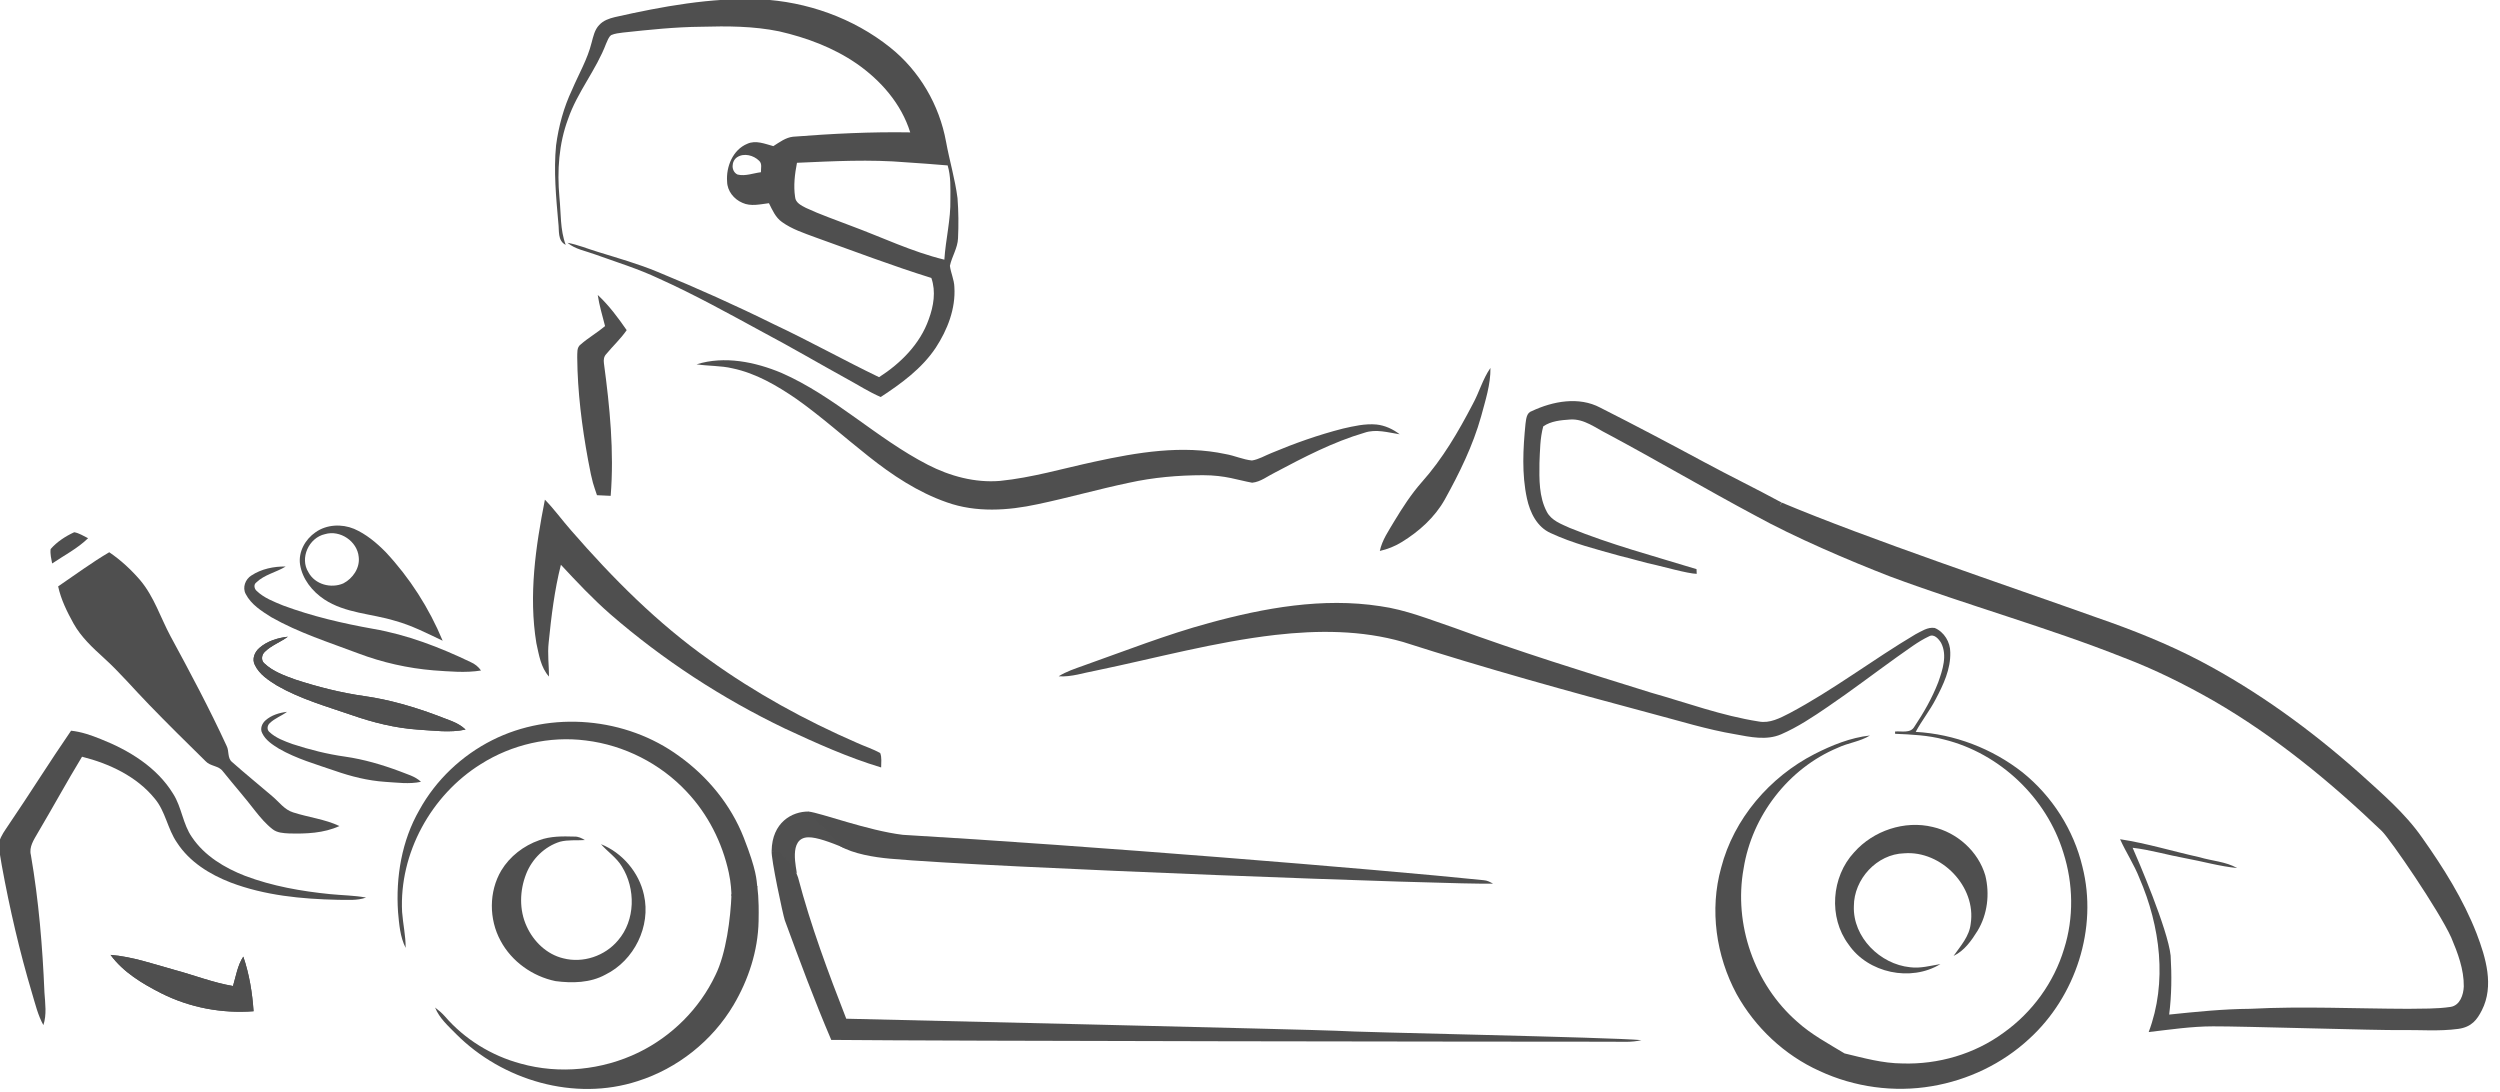 <?xml version="1.0" encoding="UTF-8" standalone="no"?>
<svg width="100%" height="100%" viewBox="0 0 1280 559" version="1.1" xmlns="http://www.w3.org/2000/svg" xmlns:xlink="http://www.w3.org/1999/xlink" xmlns:sketch="http://www.bohemiancoding.com/sketch/ns">
    <title>kart</title>
        <g id="kart" stroke="none" stroke-width="1" fill="none" fill-rule="evenodd">
            <path d="M314.77,8.77 C339.12,3.29 363.96,-1.29 389.02,-0.37 C413.04,0.79 436.87,9.21 455.71,24.26 C470.73,36.19 480.97,53.75 484.38,72.59 C486.14,82.25 488.99,91.7 490.25,101.44 C490.77,108.27 490.83,115.15 490.51,122 C490.33,127.02 487.36,131.31 486.35,136.11 C486.82,139.78 488.53,143.21 488.64,146.95 C489.35,158.06 485.08,168.89 479.1,178.05 C472,188.69 461.48,196.37 450.93,203.27 C444.98,200.74 439.56,197.2 433.9,194.13 C419.49,186.19 405.3,177.86 390.76,170.15 C373.17,160.59 355.64,150.85 337.37,142.63 C326.82,137.63 315.63,134.21 304.67,130.26 C299.89,128.48 294.56,127.66 290.53,124.3 C295.87,125.27 300.9,127.4 306.08,128.96 C316.37,132.16 326.77,135.07 336.73,139.22 C356.79,147.47 376.6,156.33 396.05,165.95 C414.3,174.52 431.92,184.37 450.08,193.12 C461.16,186.01 471.11,176.1 475.53,163.45 C478,156.74 479.27,149.23 476.85,142.31 C456.81,136.08 437.19,128.57 417.43,121.51 C411.57,119.32 405.48,117.36 400.36,113.66 C397.06,111.34 395.44,107.52 393.7,104.04 C389.22,104.56 384.41,105.84 380.11,103.84 C375.78,102.01 372.37,97.82 372.28,93 C371.69,85.41 375.2,76.66 382.61,73.62 C386.97,71.63 391.65,73.66 395.95,74.82 C399.09,72.84 402.22,70.43 406.03,70 C425.99,68.44 446,67.44 466.03,67.78 C461.5,53.15 450.91,41.09 438.48,32.49 C426.6,24.34 412.9,19.25 398.93,16.05 C385.82,13.35 372.34,13.32 359.01,13.7 C345.62,13.82 332.29,15.24 318.98,16.67 C316.95,16.95 314.85,17.12 312.95,17.96 C311.54,19 311.06,20.82 310.33,22.33 C305.22,35.86 295.58,47.16 290.87,60.87 C286.1,73.61 285.21,87.46 286.42,100.92 C287.27,109.09 286.72,117.55 289.64,125.38 C285.35,123.23 286.4,118.02 285.86,114.08 C284.71,100.9 283.42,87.64 284.71,74.42 C286.02,64.6 288.65,54.91 292.91,45.94 C296.3,37.94 300.8,30.34 302.9,21.84 C303.76,18.69 304.43,15.24 306.8,12.8 C308.86,10.52 311.86,9.47 314.77,8.77 L314.77,8.77 Z M408.05,83.35 C426.67,82.53 445.37,81.53 463.98,83.11 C471.06,83.58 478.13,84.08 485.2,84.7 C486.87,90.32 486.62,96.21 486.6,102 C486.82,112.42 484.17,122.59 483.51,132.95 C466.93,128.93 451.49,121.44 435.53,115.55 C427.87,112.56 420.06,109.92 412.61,106.43 C410.29,105.21 407.32,103.85 407.09,100.87 C406.2,95.04 406.94,89.1 408.05,83.35 L408.05,83.35 Z M377.45,80.47 C380.94,78.21 385.84,79.5 388.66,82.3 C390.33,83.79 389.54,86.22 389.59,88.18 C385.64,88.66 381.62,90.34 377.64,89.37 C374.15,87.74 374.4,82.42 377.45,80.47 L377.45,80.47 Z" id="Shape" fill="#4F4F4F" ></path>
            <path d="M306.04,151.02 C311.76,156.33 316.44,162.64 320.86,169.04 C317.79,173.51 313.78,177.17 310.36,181.33 C309.17,182.57 308.98,184.28 309.2,185.92 C312.22,208.39 314.49,231.19 312.67,253.87 C310.33,253.74 307.99,253.64 305.65,253.54 C303.95,248.28 303.384,247.974 301.09,235.48 C297.91,218.16 295.69,200.59 295.54,182.96 C295.65,180.67 295.19,177.85 297.34,176.33 C301.25,172.92 305.8,170.32 309.79,166.97 C308.45,161.68 306.84,156.44 306.04,151.02 L306.04,151.02 Z" id="Shape" fill="#4F4F4F" ></path>
            <path d="M400.12,190.93 C427.33,202.87 448.74,224.43 475.04,237.96 C486.37,243.79 499.22,247.29 512.03,246.22 C528.45,244.57 544.32,239.84 560.41,236.38 C582.34,231.6 605.28,227.72 627.57,232.5 C632.11,233.29 636.39,235.3 640.99,235.77 C644.54,235.21 647.67,233.26 650.98,231.95 C662.87,226.96 675.07,222.63 687.57,219.44 C693.18,218.16 698.95,216.82 704.75,217.35 C709.11,217.81 713.19,219.71 716.65,222.36 C710.68,221.46 704.54,219.51 698.58,221.57 C682.55,226.28 667.64,234.07 652.93,241.86 C649.07,243.73 645.47,246.73 641.1,247.15 C633.73,245.83 627.57,243.33 615.95,243.3 C603.21,243.33 590.47,244.43 578.02,247.18 C562.34,250.47 546.91,254.88 531.23,258.17 C516.04,261.46 499.72,262.51 484.85,257.22 C469.99,252.06 456.74,243.24 444.51,233.5 C432.22,223.8 420.55,213.3 407.76,204.25 C397.78,197.41 387.05,191.11 375.07,188.6 C369.03,187.15 362.75,187.48 356.64,186.53 C370.97,182.08 386.57,185.27 400.12,190.93 Z" id="Shape" fill="#4F4F4F" ></path>
            <path d="M754,207 C757.35,200.94 759.13,194.09 763.11,188.38 C763.23,196.9 760.49,205.09 758.32,213.24 C754.13,228.19 747.24,242.18 739.75,255.72 C734.59,264.91 726.52,272.16 717.59,277.6 C714.16,279.72 710.38,281.2 706.47,282.09 C707.65,276.45 711.03,271.72 713.89,266.84 C718.09,259.88 722.53,253.02 727.91,246.9 C738.55,235 746.65,221.1 754,207 L754,207 Z" id="Shape" fill="#4F4F4F" ></path>
            <path d="M278.99,255.83 C283.82,260.76 287.85,266.41 292.42,271.58 C313.65,296 336.65,319.14 363.16,337.85 C386.65,354.78 412.18,368.76 438.71,380.31 C442.66,382.13 446.87,383.42 450.67,385.57 C451.57,387.91 451.13,390.49 451.15,392.94 C434.2,387.84 417.99,380.52 401.97,373.07 C369.73,357.61 339.52,337.91 312.5,314.48 C303.5,306.62 295.31,297.9 287.18,289.16 C283.89,302.22 282.26,315.62 280.92,329 C280.27,334.79 281.08,340.6 281.09,346.4 C276.85,341.73 275.95,335.23 274.62,329.31 C270.61,304.85 274.23,279.91 278.99,255.83 L278.99,255.83 Z" id="Shape" fill="#4F4F4F" ></path>
            <path d="M898.822,264.046 C901.452,261.766 911.49,261.89 912.1,257.26 C956.41,275.9 1028.51,300.08 1073.71,316.24 C1091.8,322.49 1109.64,329.57 1126.61,338.46 C1156.1,354 1183.21,373.76 1208.1,395.87 C1219.43,406.18 1231.3,416.2 1240.12,428.87 C1251.01,444.25 1261.15,460.36 1268.03,477.98 C1272.73,490.3 1277.1,504.76 1270.69,517.3 C1268.295,521.986 1265.549,525.86 1258.57,526.8 C1248.77,528.12 1238.85,527.24 1229,527.39 C1219.31,527.64 1147.33,525.4 1133,525.49 C1121.97,525.51 1111.05,527.15 1100.12,528.42 C1109.76,502.91 1106.05,474.21 1095.4,449.63 C1092.7,442.68 1088.52,436.46 1085.48,429.68 C1099.24,431.77 1112.58,435.91 1126.17,438.9 C1132.55,440.83 1139.54,441.1 1145.44,444.44 C1136.36,443.56 1127.56,440.98 1118.61,439.36 C1109.68,437.74 1100.93,435.11 1091.9,434.06 C1094.45,439.72 1109.98,475.89 1111.37,489.29 C1111.95,499.34 1111.9,509.46 1110.61,519.46 C1124.39,518.04 1138.2,516.61 1152.08,516.51 C1179.04,515.11 1206.02,516.45 1233,516.51 C1240.22,516.37 1247.51,516.61 1254.68,515.54 C1259.53,514.79 1261.31,509.32 1261.46,505.06 C1261.56,496.3 1258.38,487.93 1255.02,479.98 C1248.66,466 1224.05,430.02 1219.5,425.5 C1193.21,400.33 1164.85,377.02 1133.27,358.76 C1118.5,350.32 1103.21,342.75 1087.31,336.69 C1048.07,321.12 1007.3,309.89 967.75,295.17 C946.83,287.08 918.472,274.926 898.822,264.046 L898.822,264.046 Z" id="Shape" fill="#4F4F4F" ></path>
            <path d="M784.36,210.45 C795.07,205.42 808.38,202.9 819.3,208.7 C837.13,217.71 854.8,227.05 872.39,236.52 C885.53,243.62 898.98,250.13 912.1,257.26 C909.918,259.771 918.741,265.814 902.259,264.405 C901.217,264.316 900.075,264.197 898.822,264.046 C874.312,250.976 847.43,235.19 822.93,222.11 C816.89,219.12 811.12,214.35 804,214.79 C799.28,215.11 794.12,215.53 790.14,218.31 C788.47,224.39 788.49,230.75 788.2,237 C788.1,245.43 787.91,254.37 791.97,262.04 C794.31,266.53 799.37,268.32 803.71,270.29 C824.81,278.88 846.88,284.72 868.63,291.41 L868.71,293.81 C864.31,293.73 850.775,289.932 848.093,289.368 C841.808,288.045 835.646,286.089 829.4,284.61 C817.45,281.26 805.28,278.23 794,272.96 C786.93,269.87 783.35,262.38 781.8,255.24 C779.08,242.69 779.81,229.7 781.05,217.01 C781.41,214.58 781.52,211.31 784.36,210.45 L784.36,210.45 Z" id="Shape" fill="#4F4F4F" ></path>
            <path d="M25.92,281.13 C29.16,277.39 33.53,274.56 38.01,272.5 C40.57,272.97 42.8,274.43 45.1,275.57 C39.71,280.82 32.9,284.32 26.69,288.5 C26.26,286.07 25.61,283.61 25.92,281.13 L25.92,281.13 Z" id="Shape" fill="#4F4F4F" ></path>
            <path d="M161.55,272.52 C167.2,268.5 174.96,268.14 181.27,270.76 C187.44,273.44 192.7,277.84 197.4,282.59 C209.77,295.81 219.71,311.33 226.64,328.05 C218.64,324.26 210.73,320.16 202.14,317.82 C190.14,314.15 176.81,314.01 166.05,306.91 C159.89,302.83 154.8,296.47 153.63,289.03 C152.67,282.55 156.29,276.12 161.55,272.52 L161.55,272.52 Z M166.4,273.48 C174.1,271.18 182.93,277.13 183.66,285.14 C184.37,290.78 180.65,296.16 175.78,298.7 C169.48,301.43 161.29,299.27 157.94,293.04 C153.31,285.76 158.14,275.3 166.4,273.48 L166.4,273.48 Z" id="Shape" fill="#4F4F4F" ></path>
            <path d="M29.77,300.23 C38.45,294.34 46.89,288.06 55.93,282.75 C61.88,286.77 67.18,291.71 71.85,297.15 C78.89,305.54 82.17,316.17 87.28,325.7 C97.33,344.23 107.26,362.85 116.08,382.01 C117.39,384.57 116.36,388.12 118.77,390.11 C125.5,396.1 132.52,401.77 139.36,407.63 C142.83,410.51 145.59,414.57 150.07,415.94 C157.91,418.48 166.28,419.39 173.8,422.93 C165.73,426.63 156.67,426.96 147.94,426.72 C145.04,426.57 141.87,426.42 139.5,424.51 C136.14,421.89 133.37,418.6 130.72,415.28 C125.38,408.31 119.56,401.73 114.08,394.88 C111.93,391.96 107.71,392.39 105.31,389.78 C95.55,380.18 85.78,370.58 76.27,360.73 C68.53,352.8 61.38,344.29 53.15,336.84 C47.37,331.6 41.55,326.18 37.69,319.31 C34.36,313.28 31.22,307.01 29.77,300.23 L29.77,300.23 Z" id="Shape" fill="#4F4F4F" ></path>
            <path d="M128.68,294.67 C133.85,291.27 140.16,289.96 146.28,290.06 C141.4,293.05 135.39,294.17 131.2,298.24 C129.76,299.29 130.17,301.47 131.4,302.53 C135.17,306.17 140.22,308.06 144.99,310.03 C159.9,315.56 175.44,319.18 191.07,321.97 C208.49,324.98 225.11,331.38 240.99,339 C243.12,339.92 244.96,341.39 246.28,343.3 C238.23,344.61 230.08,343.77 222.01,343.23 C208.81,342.14 195.78,339.2 183.4,334.52 C168.4,328.86 152.97,323.99 138.97,316.04 C133.97,312.91 128.58,309.53 125.8,304.12 C124.02,300.8 125.61,296.59 128.68,294.67 L128.68,294.67 Z" id="Shape" fill="#4F4F4F" ></path>
            <path d="M619,318.99 C647.38,311.22 677.2,305.83 706.61,310.35 C719.76,312.16 732.11,317.24 744.6,321.45 C777.78,333.65 811.56,344.13 845.3,354.63 C863.61,359.8 881.58,366.47 900.45,369.4 C906.11,370.5 911.4,367.63 916.27,365.15 C938.71,353.24 958.92,337.7 980.73,324.76 C983.77,323.22 987.01,320.93 990.59,321.52 C995.42,323.56 998.55,328.76 998.54,333.96 C998.81,342.58 994.99,350.6 991.05,358.04 C988.05,363.84 983.93,368.97 980.84,374.72 C1000.64,375.83 1019.96,383.22 1035.55,395.46 C1050.68,407.63 1061.72,424.86 1066.21,443.78 C1074.19,475.24 1062.78,510.19 1038.92,531.91 C1025.18,544.64 1007.58,553.02 989.14,556.12 C969.78,559.43 949.45,556.63 931.64,548.36 C913.68,540.27 898.64,526.11 889.11,508.91 C878.61,489.37 875.23,465.8 881.22,444.31 C887.73,419.17 906.07,397.86 929.02,386.08 C937.92,381.55 947.42,377.68 957.42,376.57 C952.37,379.72 946.27,380.31 940.94,382.86 C915.65,393.42 896.99,417.72 892.72,444.72 C887.56,473.19 898.25,503.91 920.01,522.99 C927.29,529.64 936.06,534.28 944.41,539.35 C954.14,541.68 963.93,544.44 974.01,544.49 C992.35,545.08 1010.95,539.69 1025.79,528.8 C1040.46,518.39 1051.63,503.06 1056.81,485.81 C1061.86,469.9 1061.52,452.46 1056.46,436.6 C1047.87,408.49 1023.95,385.71 995.41,378.64 C987.21,376.43 978.71,376.07 970.28,375.7 C970.28,375.41 970.28,374.83 970.27,374.54 C973.57,374.21 978.14,375.61 980.14,372.1 C984.92,364.96 989.23,357.42 992.35,349.39 C994.59,343.03 997.15,335.55 993.82,329.12 C992.61,327.14 990.27,324.4 987.73,325.77 C981.82,328.53 976.7,332.66 971.35,336.33 C959.5,344.82 947.91,353.66 935.86,361.86 C928.2,367.09 920.43,372.28 911.9,375.98 C904.43,379.21 896.09,377.35 888.42,375.94 C873.91,373.51 859.85,369.07 845.65,365.35 C802.98,353.97 760.41,342.15 718.35,328.68 C697.17,322.59 674.74,322.6 653,325.08 C621.97,328.66 591.78,336.96 561.26,343.31 C554.89,344.44 548.59,346.73 542.03,346.26 C545.96,343.78 550.4,342.37 554.74,340.8 C576.05,333.25 597.15,324.94 619,318.99 L619,318.99 Z" id="Shape" fill="#4F4F4F" ></path>
            <path d="M132.76,331.78 C136.78,328.23 142.13,326.6 147.37,326 C143.61,328.79 139.02,330.36 135.65,333.67 C133.95,335.14 133.51,338.1 135.35,339.65 C139.72,343.79 145.55,345.88 151.1,347.9 C162.75,351.71 174.7,354.74 186.85,356.44 C199.47,358.26 211.78,361.86 223.71,366.3 C228.73,368.39 234.33,369.67 238.37,373.54 C230.32,375.26 222.08,374.04 213.97,373.56 C202.32,372.77 190.91,369.9 179.91,366.06 C167.06,361.64 153.81,357.88 141.94,351.08 C137.54,348.35 132.81,345.33 130.51,340.5 C128.88,337.49 130.35,333.87 132.76,331.78 L132.76,331.78 Z" id="Shape" fill="#4F4F4F" ></path>
            <path d="M132.76,331.78 C136.78,328.23 142.13,326.6 147.37,326 C143.61,328.79 139.02,330.36 135.65,333.67 C133.95,335.14 133.51,338.1 135.35,339.65 C139.72,343.79 145.55,345.88 151.1,347.9 C162.75,351.71 174.7,354.74 186.85,356.44 C199.47,358.26 211.78,361.86 223.71,366.3 C228.73,368.39 234.33,369.67 238.37,373.54 C230.32,375.26 222.08,374.04 213.97,373.56 C202.32,372.77 190.91,369.9 179.91,366.06 C167.06,361.64 153.81,357.88 141.94,351.08 C137.54,348.35 132.81,345.33 130.51,340.5 C128.88,337.49 130.35,333.87 132.76,331.78 L132.76,331.78 Z" id="Shape" fill="#4F4F4F" ></path>
            <g id="Group" transform="translate(133.872, 364.461)" fill="#4F4F4F">
                <path d="M2.08,4.356 C5.109,1.681 9.141,0.452 13.09,0 C10.257,2.103 6.797,3.286 4.258,5.78 C2.977,6.888 2.645,9.119 4.032,10.287 C7.325,13.407 11.719,14.982 15.901,16.504 C24.68,19.375 33.686,21.659 42.842,22.94 C52.353,24.311 61.63,27.024 70.62,30.37 C74.403,31.945 78.623,32.91 81.668,35.826 C75.601,37.122 69.392,36.203 63.28,35.841 C54.5,35.246 45.902,33.083 37.612,30.189 C27.928,26.858 17.943,24.025 8.998,18.9 C5.682,16.843 2.118,14.567 0.384,10.927 C-0.844,8.659 0.264,5.931 2.08,4.356 L2.08,4.356 Z" id="Shape"></path>
            </g>
            <path d="M252,378.98 C282.2,363.74 320.57,367.2 347.79,387.19 C362.33,397.62 374.22,412.1 380.77,428.8 C387.514,445.995 387.29,450.39 387.75,454.25 C383.37,455.86 379.17,458.06 374.53,458.85 C374.44,456.44 374.323,452.243 373.13,446.75 C369.79,431.37 362.46,416.86 351.63,405.4 C338.19,390.97 319.56,381.51 299.98,379.13 C281.37,376.73 262.03,381.19 246.2,391.22 C220.75,407.07 204.31,436.88 205.88,466.99 C206.33,473.12 207.74,479.15 207.69,485.32 C204.82,479.65 204.38,473.22 203.8,467.01 C202.59,449.06 205.67,430.43 214.73,414.71 C223.16,399.38 236.39,386.85 252,378.98 L252,378.98 Z" id="Shape" fill="#4F4F4F" ></path>
            <path d="M36.39,374.12 C41.66,374.67 46.68,376.44 51.58,378.41 C66.07,384.14 80.32,392.81 88.63,406.39 C93.06,413.28 93.57,421.93 98.3,428.66 C104.74,438.22 115.01,444.37 125.55,448.47 C139.48,453.71 154.24,456.31 169,457.79 C175.14,458.41 181.34,458.43 187.43,459.55 C182.8,461.22 177.81,460.68 172.99,460.7 C154.44,460.31 135.6,458.49 118.13,451.86 C107.37,447.71 96.97,441.26 90.61,431.4 C85.75,424.4 84.76,415.4 79.18,408.83 C69.92,397.47 55.95,390.96 42,387.44 C34.22,400.26 27.04,413.45 19.39,426.36 C17.41,429.87 14.72,433.6 15.83,437.86 C19.83,461.11 21.78,484.66 22.76,508.21 C23.13,513.75 23.99,519.46 22.21,524.86 C19.39,519.77 18.08,514.07 16.41,508.55 C10.02,487.11 4.96,465.27 0.94,443.26 C0.32,439.19 -0.75,435.11 -0.37,430.97 C0.5,427.78 2.6,425.12 4.37,422.39 C15.24,406.43 25.44,390.02 36.39,374.12 L36.39,374.12 Z" id="Shape" fill="#4F4F4F"></path>
            <path d="M395.074,435.71 C395.284,421.016 405.59,415.43 413.95,415.51 C416.14,416.78 417.64,418.9 419.23,420.82 C422.42,424.9 429.303,429.782 432.193,434.102 C424.74,431.075 418.189,428.661 413.95,428.699 C403.173,428.795 408.116,445.494 407.956,447.354 C404.616,443.734 399.724,437.47 395.074,435.71 L395.074,435.71 Z" id="Shape" fill="#505050"></path>
            <path d="M462.186,427.424 C555.465,432.866 705.17,445.03 759.64,450.66 C761.37,450.76 762.93,451.57 764.42,452.43 C747.29,453.11 506.27,444.26 455.53,439.63 C447.74,438.92 436.962,437.229 429.972,433.149 C430.112,431.289 416.61,420.15 413.95,415.51 C420.37,416.24 444.186,425.207 462.186,427.424 Z" id="Shape" fill="#4F4F4F"></path>
            <path d="M949.35,436.35 C959.14,425.3 975.14,419.89 989.57,423.41 C1002.04,426.25 1012.88,435.9 1016.48,448.26 C1018.83,457.72 1017.59,468.16 1012.52,476.55 C1009.38,481.6 1005.76,486.79 1000.23,489.43 C1003.8,484.33 1008.32,479.41 1009,472.94 C1011.94,453.92 993.97,435.4 974.96,436.89 C960.96,437.27 949.18,450.13 949.18,463.98 C948.61,479.86 962.6,493.69 977.99,495.23 C983.22,495.92 988.37,494.45 993.49,493.61 C978.38,502.85 956.47,498.25 946.45,483.55 C936.1,469.72 937.65,448.9 949.35,436.35 L949.35,436.35 Z" id="Shape" fill="#4F4F4F"></path>
            <path d="M276.07,430.2 C281.82,428.06 288.07,428.15 294.1,428.33 C296.05,428.26 297.82,429.11 299.44,430.11 C295.21,430.39 290.88,429.89 286.74,430.95 C278.84,433.4 272.42,439.76 269.41,447.41 C266.04,455.94 265.76,465.9 269.66,474.31 C273.18,482.07 279.94,488.63 288.36,490.65 C298.51,493.29 309.77,489.47 316.45,481.45 C325.37,471.1 325.5,455.01 318.4,443.64 C315.67,439.1 311.14,436.13 307.69,432.21 C318.61,436.58 327.22,446.69 329.7,458.21 C333.36,474.24 324.67,491.79 310,499 C302.23,503.28 293,503.45 284.42,502.33 C272.69,499.92 261.98,492.32 256.31,481.7 C250.3,470.69 250.24,456.49 256.68,445.65 C261.06,438.42 268.14,433 276.07,430.2 L276.07,430.2 Z" id="Shape" fill="#4F4F4F"></path>
            <path d="M395.09,435.71 C396.99,435.86 399.08,436.01 400.42,437.59 C403.75,440.95 407.1,444.65 408.6,449.24 C415.08,473.91 424.02,497.85 433.28,521.58 C438.53,521.67 674.64,527.22 683.96,527.74 C695.94,528.61 824.34,531.04 840.44,532.55 C835.38,533.79 830.15,533.35 825,533.36 C763.31,533.35 487.73,533.03 425.6,532.43 C416.98,512.28 409.37,491.72 401.81,471.15 C400.84,468.22 394.72,439.62 395.09,435.71 L395.09,435.71 Z" id="Shape" fill="#4F4F4F"></path>
            <path d="M374.53,457.85 C378.68,455.8 383.1,454.264 387.75,453.694 C387.81,455.744 388.675,458.738 388.4,471.7 C388.08,486.8 383.22,501.62 375.57,514.57 C364.68,532.94 346.88,547.06 326.53,553.52 C294.2,564.06 257.25,553.21 233.55,529.44 C229.51,525.31 224.95,521.35 222.76,515.85 C224.54,517.18 226.22,518.64 227.72,520.3 C237.83,532.04 251.61,540.54 266.56,544.56 C286.48,550.14 308.35,547.88 326.92,538.88 C343.97,530.58 358.14,516.48 366.27,499.33 C371.78,488.28 374.07,470.12 374.53,457.85 L374.53,457.85 Z" id="Shape" fill="#4F4F4F"></path>
            <path d="M56.6,488.9 C67.84,489.81 78.58,493.59 89.38,496.59 C99.37,499.27 109.08,503.12 119.3,504.84 C120.81,499.75 121.62,494.3 124.57,489.78 C127.63,498.78 129.2,508.27 129.82,517.75 C113.58,518.99 97.12,515.89 82.56,508.55 C72.89,503.64 63.11,497.79 56.6,488.9 L56.6,488.9 Z" id="Shape" fill="#4F4F4F" ></path>
            <path d="M56.6,488.9 C67.84,489.81 78.58,493.59 89.38,496.59 C99.37,499.27 109.08,503.12 119.3,504.84 C120.81,499.75 121.62,494.3 124.57,489.78 C127.63,498.78 129.2,508.27 129.82,517.75 C113.58,518.99 97.12,515.89 82.56,508.55 C72.89,503.64 63.11,497.79 56.6,488.9 L56.6,488.9 Z" id="Shape" fill="#4F4F4F" ></path>
        </g>
</svg>